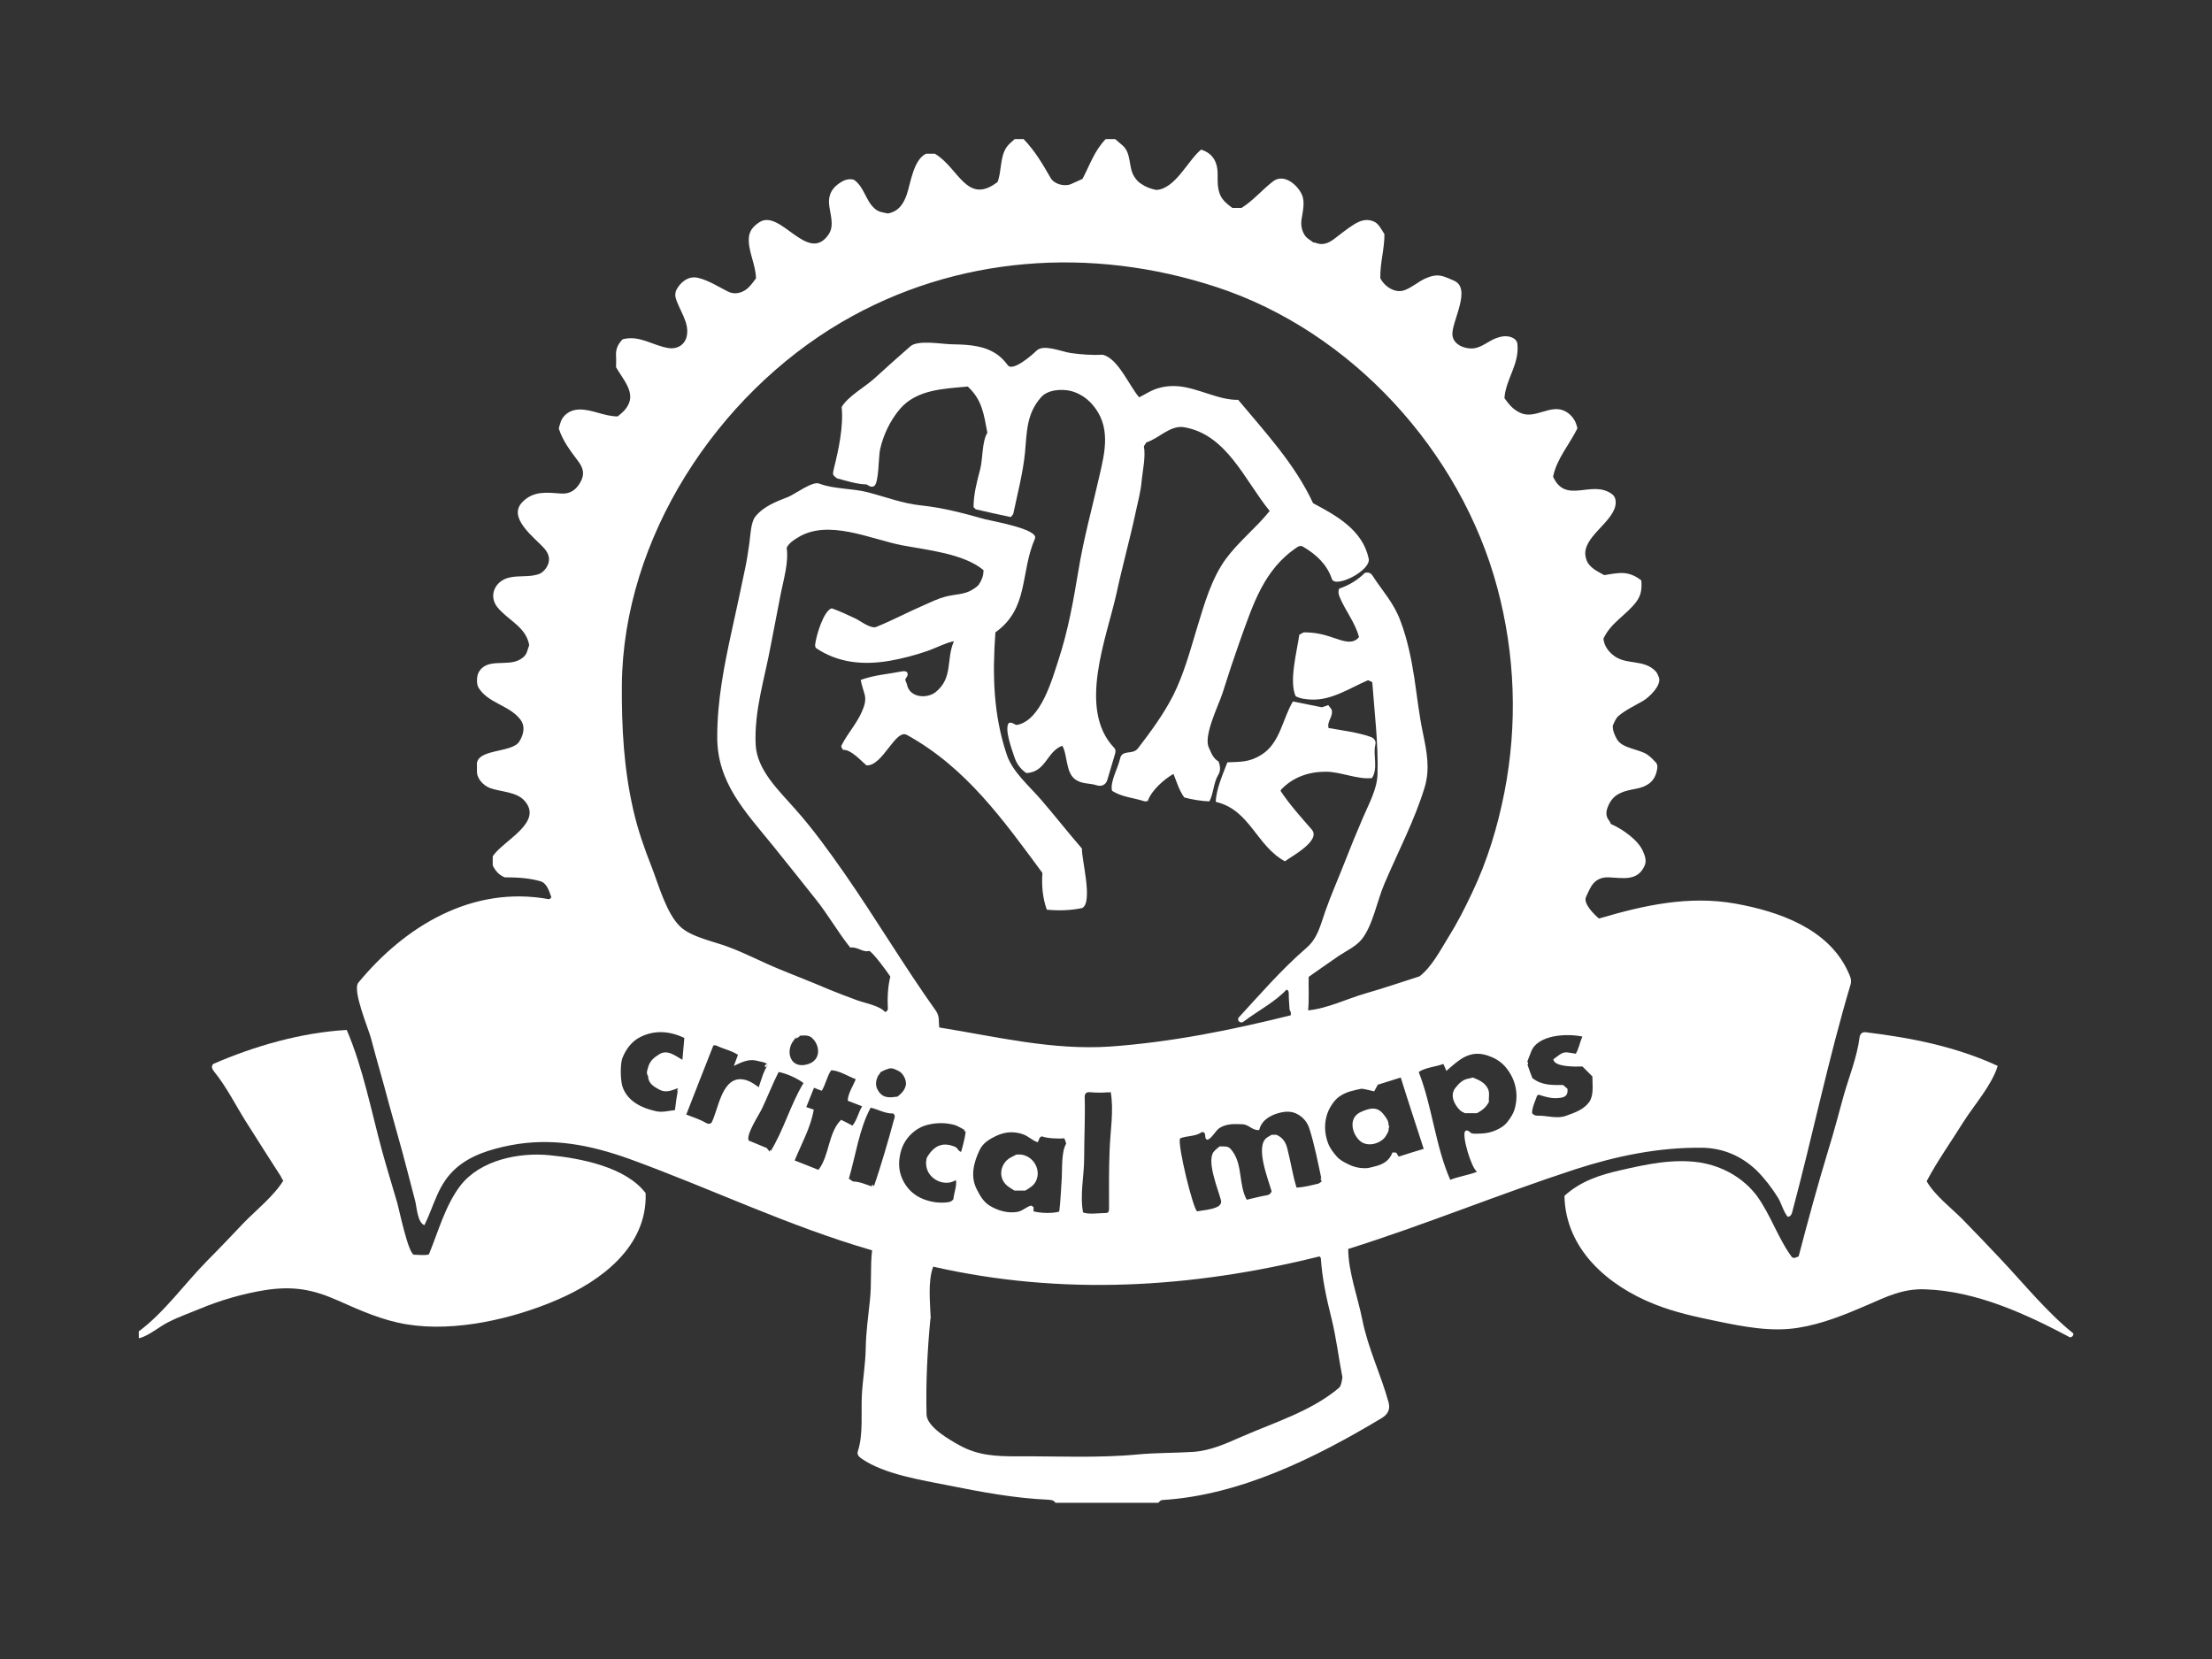 <?xml version="1.0" encoding="utf-8"?>
<!-- Generator: Adobe Illustrator 19.2.0, SVG Export Plug-In . SVG Version: 6.00 Build 0)  -->
<!DOCTYPE svg PUBLIC "-//W3C//DTD SVG 1.1//EN" "http://www.w3.org/Graphics/SVG/1.1/DTD/svg11.dtd">
<svg version="1.1" id="Ebene_1" xmlns="http://www.w3.org/2000/svg" xmlns:xlink="http://www.w3.org/1999/xlink" x="0px" y="0px"
	 viewBox="0 0 800 600" enable-background="new 0 0 800 600" xml:space="preserve">
<rect x="0" y="0" width="800" height="600" fill="#333333" stroke="none"/>
<g>
	<path fill="#FFFFFF" d="M198.5,325.2c0.4-0.1,0.7-0.3,0.9-0.7c-0.8-2.1-1.5-5.1-4-5.8c-4.1-1.2-8.7-1.4-12.9-1.4
		c-2.1-0.9-3.3-2.3-4.3-4.3c0-1,0-2.1,0-3.3c3.7-5.7,18.5-12.2,11.5-20.1c-2.9-3.3-8.7-3.2-12.5-4.6c-2.4-0.9-4.9-3.5-4.7-6.3
		c0-0.6,0-1.2,0-1.7c-0.8-6.4,12.6-4.5,15.3-8.8c1.6-2.5,2.3-5.6,0.3-8.1c-4-5.1-11.7-5.8-15.1-11.5c-0.7-1.3-0.6-3.9,0-5.2
		c2.9-5.8,10.4-2.1,15.1-4.9c1.2-0.7,2.2-1.6,2.6-3.1c0.2-0.7,0.5-1.4,0.7-2.1c-1.2-6.7-7.8-9-11.6-13.8c-3.2-4.2-0.7-9.4,4.3-10.6
		c3.7-0.9,7.6,0,11.1-1.4c0.9-0.4,1.8-1.3,2.4-2.2c1.6-2.5,1.1-4.8-0.7-6.9c-3.4-3.9-13.9-11.3-7.7-17.1c4-3.8,8.5-3.2,13.8-2.8
		c3.3,0.2,5.4-1.4,6.9-4.1c1.7-3,1-5.2-0.8-7.6c-2.9-3.9-5.5-7.2-7-11.8c0.1-0.6,0.3-1.2,0.5-1.8c0.8-3.1,3.5-5,6.8-5.1
		c4.8-0.1,9.1,2.5,14,2.5c0.9-0.8,1.9-1.5,2.7-2.5c1.2-1.5,2-3.2,1.8-5.1c-0.2-3.5-3.5-7.3-5.1-10.2c0-1.2,0.1-2.6,0-4
		c-0.2-2.6,0.8-4.5,2.4-6.1c6.2-1.6,10.8,2.3,16.7,3.2c2.6,0.4,5.5-0.8,6.4-4c1.3-5.2-2.7-9.6-4-14.4c-0.2-0.9,0-2.1,0.4-2.8
		c1.4-2.6,4.3-5.1,7.8-4.2c3.8,0.9,7.3,3.2,10.7,4.9c2.2,1.2,4.8,0.7,6.8-0.8c1.4-1.1,2.3-2.5,3.4-3.9c0-5.1-3.2-10.4-2.5-15.3
		c0.4-2.4,1.9-3.8,3.7-5c7.6-5.1,17.5,15.2,25,4.5c2.5-3.5,0.3-8.1,0.2-11.8c0-3.2,1.4-5.3,4-7c1.5-1,3.1-1.6,5-1.1
		c3.8,2.6,4.2,7.5,7.5,10.4c1.4,1.3,2.9,1.4,4.8,1.8c3.9-0.7,5.7-3.5,6.9-7c1.4-4.3,2.4-12.4,6.9-14.6c0.9,0,2.1,0,3.2,0
		c8.6,5,11.5,18.8,22.7,10.2c1.5-4,0.8-8.9,3.2-12.5c0.7-1.1,2-2.1,3-3c0.8,0,1.9,0,3.2,0c4.2,4.4,6.8,8.9,9.8,14.1
		c1.2,2.1,4.8,3.2,7.3,2.2c1.4-0.6,2.8-1.3,4.2-1.9c2.7-5.1,4.3-10.2,8.4-14.4c1.2,0,2.1,0,3.4,0c0.8,0.7,1.8,1.5,2.8,2.4
		c3.2,2.9,1.9,7.9,4.2,11.3c0.6,0.9,1.3,1.8,2.3,2.4c1.7,1.2,3.5,1.9,5.6,2.3c6.9-0.4,11.4-10.7,16.2-14.6c2.1,0.7,3.6,1.7,4.7,3.5
		c1.9,3.3,1,6.2,1.4,9.8c0.5,4,2.1,5.5,5.2,7.8c1,0,2.1,0,3.3,0c4.2-2.6,7.5-6.6,11.4-9.6s8.8,1.2,10.4,4.7c1.3,2.7,0.3,6.4-0.1,9.2
		c-0.3,2.2,0.2,4.2,1.4,5.9c0.7,0.9,1.9,1.5,2.9,2.3c0.2,0,0.7,0,1,0.2c2.5,0.9,4.5,0,6.4-1.4c2.4-1.8,4.8-3.8,7.4-5.4
		c2-1.2,4.2-2.1,6.8-1.1c2,0.7,3,3,4.1,4.7c0,5.5-1.6,10.4-1.5,15.9c1.5,3,5.4,5.7,8.9,4.3c2.6-1,4.7-2.9,7.2-4.1
		c2-0.9,4.2-1.6,6.5-0.9c1.4,0.4,2.6,1,3.8,1.5c7.1,2.7-0.9,15.3-0.3,19.9c0.4,3.4,4.5,5,7.6,4.7c2.9-0.3,5.5-2.7,8.2-3.7
		c1.7-0.6,3.4-1,5.3-0.4c1.4,0.5,2.3,1.3,2.4,2.6c0.7,7.4-4.2,12.5-4.7,19.5c1.7,2.3,2.9,3.9,5.5,5.2c5.5,2.8,11.2-3.4,16.6-0.4
		c1.6,0.9,2.8,2.2,3.6,3.9c0.3,0.7,0.5,1.4,0.7,2.2c-2.9,5.9-7.5,11-8.8,17.5c4.6,10.2,14,0.9,21.3,6.3c1.4,1,1.5,2.8,1.2,4.3
		c-1.4,6.2-11.8,11.4-10.8,18c0.2,1.3,0.6,2.4,1.5,3.4c1.4,1.6,3.3,2.5,5.3,3.6c1.5-0.2,3.3-0.6,4.9-0.7c2.2-0.2,5.1-0.1,8.5,2.6
		c0.2,2.7,0.1,5.1-1.7,7.6c-3.7,5-9.3,7.6-12,13.5c0.3,2.6,1.7,4.5,3.6,6c4.6,3.7,11.1,1.2,15.4,5.9c0.5,0.6,0.8,1.4,1.1,2.2
		c0.9,2.9-3.7,7.2-5.8,8.4c-2.9,1.7-6.2,3.2-8.8,5.4c-1,0.8-1.6,2.4-2.1,3.5c-0.1,1.8,0.6,3.3,1.4,4.8c1.9,3.6,8.1,3.6,11.2,5.8
		c1.1,0.8,2.1,1.8,3,2.8c0.8,1,0.5,2.2,0.2,3.4c-0.9,3.7-3.7,5.3-7.1,6c-2,0.4-4,0.7-5.9,1.6c-2.3,1-3.7,2.7-4.6,5
		c-0.7,1.7-0.8,3.4,0.4,4.9c0.3,0.4,0.5,0.8,0.7,1.3c4.1,1.8,10,5.8,11.7,10.1c0.7,1.6,1.3,3.4,0.4,5.2c-2.6,5.5-7.8,4.2-12.9,4
		c-2.7-0.1-4.8,0.9-6.2,3.1c-0.8,1.3-1.4,2.7-2,4c-1.1,2.4,3.1,6.5,4.7,7.8c16.2-4.8,32.5-8.4,49.3-5.4c15.6,2.8,33.7,9,40.8,24.7
		c0.6,1.3,1.4,2.8,0.9,4.5c-8.1,27.1-13.8,55-21.1,82.3c-0.2,0.8-0.5,1.6-1.6,1.8c-1.5-1.6-2.3-4.9-3.6-7c-2.2-3.5-4.7-6.8-7.6-9.7
		c-5.5-5.3-12.2-8.2-19.8-8.3c-15.7-0.2-31.1,3-45.9,7.8c-27.6,9-54.4,20.1-82.1,28.8c0,8.2,3.5,17.5,5.1,25.6
		c2.1,10.5,6.7,19.7,9.5,29.9c0.7,2.6-0.3,4.4-2.7,5.8c-23.7,14.2-51,27.8-79.1,29.5c-0.6,0-1,0.5-1.5,1c-12.4,0-24.7,0-37.2,0
		c-0.5-0.9-1.4-1-2.4-1.1c-12.2-0.5-24.4-2.8-36.4-5.2c-9.5-1.9-23.1-4-31.2-9.6c-1.6-1.1-1.8-1.8-1.3-3.2c1.8-6,1-13.6,1.3-19.8
		c0.3-5.6,1.3-11.2,1.4-16.9c0.1-5.9,0.9-11.6,1.5-17.3c0.7-6.1,0.1-12.2,0.8-18.2c-30.1-8.7-58.2-22.3-87.6-33
		c-14.2-5.1-28.1-7.9-43.2-5c-7.1,1.4-14.5,3.6-19.9,8.5c-6.4,5.8-7.6,13.1-11.2,20.4c-2.5-0.9-2.8-6.6-3.3-8.6c-1-3.8-2-7.6-3-11.5
		c-2.1-8.2-4.5-16.3-6.7-24.4c-2-7.7-4.3-15.3-6.3-23c-0.8-3.2-6.9-17.5-4.6-20.2C146.3,335.1,170.7,320.1,198.5,325.2
		C198.4,325.3,197.2,325,198.5,325.2z M493.6,207.2c1.2-0.3,2.1-0.1,2.8,1c3.6,5.6,7.7,9.8,10.1,16.4c2.5,6.6,3.9,13.5,5,20.5
		c1,6.6,1.7,13.3,3.1,19.9c1.4,6.9,2.7,13,0.6,19.9c-3.6,11.8-9.7,23.4-14.5,34.7c-2.6,6-4.2,15.1-8.2,20.1c-2.1,2.6-5.6,4.2-8.3,6
		c-3.7,2.5-7.3,5.1-10.9,7.6c-0.1,4,0.2,8-0.2,12.1c6.8-0.6,14.1-4.2,20.7-6.1s13.1-4.1,19.6-6.2c4.4-3.4,7.5-9.4,10.4-14.1
		c3.2-5.1,5.9-10.4,8.5-15.9c5.6-11.7,9.3-23.9,11.8-36.6c4.8-24.6,3.9-49.8-2.6-74c-13.2-49.3-52.7-92.7-101.6-108.7
		c-45.1-14.8-94.1-11.5-135.5,12.7c-45.2,26.5-79,78.1-79.5,131.2c-0.1,15.4,0.7,30.4,4.2,45.5c1.6,7,4,13.8,6.6,20.4
		c2.5,6.4,5.3,16.8,10.4,21.6c4.1,3.8,12.2,5.3,17.4,7.3c6.2,2.3,12,5.4,18.1,7.9c6,2.5,12.1,4.8,18.1,7.4c3.4,1.4,6.9,2.7,10.4,4
		c2.8,1,8,1.9,10,4.2c0.9-0.3,1.1-0.9,1-1.5c-0.2-3.6,0-7.8,0.9-11.3c-1.1-1.7-5.9-8.3-7.6-9.3c-2.4,0.7-4.2-1.6-6.9-1.2
		c-4.5-5.6-8-11.9-12.5-17.5c-5.2-6.5-10.3-13-15.5-19.4c-10-12.3-20.2-22.8-20.1-39.4c0-13.1,2.5-25.7,5.3-38.5
		c1.6-7.3,3.2-14.6,4.7-21.9c0.7-3.1,1.1-6.2,1.6-9.4c0.4-2.8,0.5-7.7,2.2-9.8c3.1-3.8,7.6-5.4,11.9-7.1c2.6-1.1,8.8-5.8,11.2-4.8
		c5.1,2,12,1.7,17.4,3.1c6.6,1.7,12.7,4.1,19.5,4.8c7.8,0.8,15.6,2.9,23.1,5c2.8,0.7,19.5,3.6,18,7c-5.4,12.4-2.1,25.2-14.3,33.9
		c-1.1,15.2-0.8,29.6,4.1,44.2c2.1,6.3,8,11.2,12.4,16.3c5,5.8,9.7,11.8,14.8,17.7c-0.2,3.7,4.1,19.4,0.1,21.5
		c-4.3,0.9-8.5,1-12.8,0.6c-1.6-4.4-1.9-9-1.6-13.3c-14.2-19.2-27.6-38.1-49-49.9c-4.2-2.3-8.7,11.3-14.6,11c-2-1.6-5.6-5.8-8.5-5.6
		c-0.7-1.1-0.8-1.2-0.4-1.9c2.1-4.1,5.4-7.7,7.2-11.9c0.9-2,1.6-4.1,1-6.3c-0.5-1.8-1.1-3.4-1.4-5.2c4.9-1.8,9.9-2.1,15-3.1
		c0.7-0.1,1.4-0.1,1.8,0.4c0.6,1.3-0.6,1.8-0.7,2.7c0.2,0.7,0.6,1.3,0.7,2c1.1,4.4,7.1,4.9,10.3,2.4c6.4-5.2,3.7-11.8,6.6-18.4
		c-3.4,0.7-6.5,2.5-9.8,3.6c-4.3,1.5-9,2.7-13.5,3.5c-9.5,1.6-18.6,0.8-26.7-4.7c0-0.3-0.3-0.7-0.2-1.1c0.3-3,3-12.3,6-13.2
		c2.9,1,5.8,2.4,8.6,3.7c1.7,0.8,5.6,3.9,7.6,3c5.9-2.4,11.5-5.4,17.3-7.9c2.5-1.1,4.9-2.3,7.6-3c3.2-0.9,6.9-0.7,9.7-2.5
		c1-0.6,2.1-1.3,2.6-2.2c0.9-1.4,1.5-2.9,1.5-4.9c-7.1-6-20.6-7.3-29.5-9c-11.4-2.2-26.8-9.7-37.8-2.7c-1.5,0.9-3,1.9-3.9,3.6
		c0.8,5.1-1.1,11.5-2.1,16.5c-1.2,6.2-2.4,12.4-3.6,18.6c-2.2,12.1-6.1,23.8-5.5,36.2c0.5,9.2,8.5,16.6,14.2,23.1
		c6.5,7.3,12.2,15.2,17.8,23.2c11.4,16.4,21.6,33.6,33.2,49.9c1.4,2.1,0.9,3.7,1.2,6c20.6,3.3,40.7,8.3,61.8,6.9
		c22.2-1.6,43.6-5.9,65.3-11.3c0.2-0.7,0-1.4-0.4-2c-0.1-1.8-0.3-3.7-0.3-5.5c0-0.7,0.1-1.4-0.8-1.8c-4.2,4.5-10.4,7.7-15.3,11.4
		c-0.5,0.4-1,0.7-1.6,0.3c-0.7-0.3-0.7-0.9-0.5-1.5c8-8.7,15.5-17.4,24.5-25.2c4.2-3.6,5.1-8.2,6.9-13.3c2.1-6,4.7-11.8,7-17.7
		c2.1-5.4,4.3-10.8,6.6-16.1c2.1-5,5.2-10.4,5.3-15.9c0.3-11.1-1.1-22.2-1.9-33.2c-0.7-0.3-1.1-0.5-1.5-0.7
		c-6.6,2.8-13.2,7.4-20.7,7c-1.9-0.1-3.8-0.3-5.5-1.2c-2.5-5.5,0.5-16.3,1.3-22.2c0.6-0.3,1.2-0.8,1.7-0.9c4.1,0,7,0.7,10.8,2
		c2.8,0.9,6.8,2.7,9.1-0.3c-1.4-5.3-5-9.6-7-14.5c-0.4-1-0.6-1.9-0.2-3C488.1,211.6,491.1,209.7,493.6,207.2
		C494.8,206.9,491.1,209.7,493.6,207.2z M336.6,476.8l-0.1,0.1c-1.1,11.3-1.7,23.4-1.4,34.7c0.1,4.5,8.6,9.3,11.9,11.1
		c6.6,3.7,13.2,4,20.5,4c14.6-0.1,29.7,0.7,44.2-0.7c6.5-0.6,13.2-0.5,19.8-0.9c6.6-0.5,11.8-3,17.8-5.6c11.7-5.1,25.1-9.2,35-17.6
		c0.8-0.7,1.1-3.1,1.2-3.8c-1.4-7.1-2.2-14.3-4-21.5s-3.3-14.1-3.8-21.5c0-0.3-0.4-0.6-0.5-0.7c-46.2,11.5-93.1,14.3-139.7,3.7
		C335.5,463.4,336.4,471.2,336.6,476.8C336.6,476.8,336.5,474.8,336.6,476.8z M478.1,427.2c-1.4-6.4-2.6-13-4.6-19.2
		c-0.7-2.1-2.1-3.8-4-4.9c-2.6-1.6-5.5-1.1-8.2-0.2c-2.7,1-5.2,2.7-5.9,5.8c-2.6,0.2-3.6-2-6.1-2.1c-2.8-0.1-5.7-0.3-8.3,1.4
		c-1.4,0.9-2.9,4-4.4,4.2c-1.4-0.5,0.1-2.7-1.9-2.8c-2.3,1.7-5.4,1.3-7.9,2.3c-1.1,2.1,4.8,26,6.2,26.4c2.1-0.5,9.3-0.7,8.6-3.9
		c-0.9-3.7-5.4-14.3-2.6-17.7c0.7-0.8,1.5-1.4,2.1-1.9c3,0,3.4,0,4.8,2c3.5,4.9,2.1,12.1,5,17.3c2.6-0.6,4.8-1.2,7.2-1.6
		c0.8-0.1,1.4-0.5,1.8-1.4c-1.1-4.1-6.3-16.7-1.5-19.6c0.5-0.3,1-0.6,1.5-0.9c0.6,0,1.2,0,1.7,0c2.4,1,3.5,2.9,4,5.1
		c1.2,4.6,1.9,9.4,3.3,14c2.7-0.1,5.2-0.8,7.8-1.4C477.2,428,477.6,427.5,478.1,427.2C477.4,424.2,477.6,427.5,478.1,427.2z
		 M532.3,410c3.2,0,5.6,0.1,8.6-1.2c1.7-0.7,3.3-1.7,4.4-3.2c1-1.3,1.9-2.7,2.4-4.2c1.7-5.5,0.5-11.2-3.3-15.6
		c-1.8-2.1-4.1-3.3-6.5-4.1c-6.6-2.1-10.4,1.8-14.8,5.6c-0.4-1-0.7-1.7-1.1-2.5c-2.7,1-6.6,1.3-8.9,2.9c4.9,12.5,6,26.7,11.4,39
		c3-1.2,6.2-1.6,9.7-2.9c-2.1-1.4-5.6-13.2-4.3-14.7C530.6,408.3,531.8,409.6,532.3,410C533.5,410,532,409.7,532.3,410z
		 M492.6,393.7c-3.1,0.7-5.4,1-8.1,2.8c-1.2,0.8-2.2,2-3,3.3c-2.6,4-2.9,9.1-1.2,13.6c0.7,1.9,1.9,3.4,3.1,4.8
		c1,1.2,2.6,2.1,4.1,2.8c1.9,1,4,1.5,6.2,1.5c1.3,0,2.5-0.4,3.7-0.7c2.8-0.7,5.1-2,6.2-5c0.5,0,1,0,1.4,0.1c0.3,0.6,0.6,1,0.9,1.4
		c3-1,6-1.9,9-2.8c-2.8-8.7-5.6-17.1-8.3-25.8c-2.8,0.9-5.5,1.7-8.3,2.6c-0.4,0.7-0.8,1.5-1.3,2.4
		C495.6,394.4,494.1,394,492.6,393.7C491.9,393.8,494.1,394,492.6,393.7z M383.1,438.2c0.5-4.1,0.6-8,0.9-12.1
		c0.2-3.5-0.2-9.4,1.6-12.5c-0.2-0.7-0.4-1.4-0.7-1.9c-1.8,0.2-6.4,0-8-0.7c-1.2,0.1-1,1.3-1.6,2.1c-2-0.6-3.3-2.2-5.4-2.9
		c-3.2-1.1-6.4-0.9-9.6,0.6c-2.5,1.2-4.8,2.6-6,5.1c-2.2,4.6-3.5,9.7-0.9,14.5c1.1,2.1,2.2,4.1,4.3,5.5c3,1.9,6.7,3,10.2,2.4
		c1.9-0.3,3.2-1.8,5-2.3c0.3,0.2,0.6,0.4,0.9,0.5c0,0.6,0,1.1,0,1.6C376.5,438.8,380.6,438.9,383.1,438.2
		C383.3,437,382.9,438.3,383.1,438.2z M552.2,384.4c0.7,2,1.4,4,2,5.5c3.6,2.8,7.4,2.5,11.1,2.5c0.6,0.5,1.1,0.9,1.6,1.4
		c0.2,1.9-0.5,2.9-2.3,3.2c-3.2,0.5-5.2-0.2-8.2-1.1c-0.2,0.2-0.4,0.3-0.5,0.4c-0.7,2-1.8,4.2-1.8,6.2c0.4,0.8,1.3,1,2,1
		c3.4-0.1,7.1,1.3,10.4,0c3-1.1,6.2-2.1,8.3-5c1.7-2.5,1.1-6.3,1.1-9.2c-1.1-1.1-2.3-2.3-3.6-3.6c-2,0.1-10.3,0.3-10.5-2.6
		c1.5-1,3-2.7,4.9-2.5c1,0.1,2,0.3,3.2,0.5c1.1-1.8,1.4-4,2.4-6.2c-5.4-1.2-16.3-0.8-18.6,5.6C553.2,381.8,552.7,383,552.2,384.4
		C552.9,386.3,552.7,383,552.2,384.4z M401.7,394.9c-2.6,0.4-5.2,0.3-7.7,0.1c-1.2-0.1-1.8,0.7-1.7,1.9c0.2,7.3-0.2,14.6-0.2,22
		c0,6.3-1.6,13.2-0.4,19.6c2.2,0.8,5.8,0.2,8.2,0.2c0.9,0,1.2-0.5,1.2-1.5c0-6.9-0.1-14,0.2-21C401.5,409.3,402.9,401.7,401.7,394.9
		C399,395.3,401.7,395.2,401.7,394.9z M297.2,394.5c-1-0.4-1.9-0.7-2.8-1.1c-1,2.4-1.8,4.6-2.8,7c0.8,0.3,1.7,0.6,2.7,0.9
		c-1,6.3-4.5,12.5-6.9,18.4c2.9,1.1,5.6,2.2,8.6,3.4c4-5.1,3.5-13.5,8.2-18.1c1.5,0.7,2.8,1.4,4.1,2.1c1.7-2.1,2.1-4.7,3.5-7
		c-1.8-0.7-3.4-1.3-5.2-2c0-2.5,2-5.5,2.9-7.8c-2.3-0.8-6.3-3.3-8.9-3.2C299.1,389.2,298.7,392,297.2,394.5
		C296.2,394.1,298.7,392,297.2,394.5z M349.3,408.9c-1.4-0.7-2.8-1.7-4.3-2.1c-3.1-0.8-6.3-0.8-9.5,0c-2.5,0.6-4.7,2-6.4,3.8
		c-1.9,2-3.1,4.4-3.6,7.2c-0.6,2.9-0.4,5.8,0.8,8.5c1.5,3.4,4.1,6,7.7,7.4c2.9,1.1,5.8,1.5,8.9,1.1c0.9-0.1,1.6-0.6,1.9-1.1
		c0.1-1.7,1.4-5.3,0.9-6.9c-4.7,3-12.3-1.3-10.5-8.1c2.7-4.7,6.1-5.8,10.5-3.8c0.7,0.5,0.9,1.4,1.9,1.7
		C348.3,414.1,349,411.6,349.3,408.9C347.9,408.2,349.2,409.9,349.3,408.9z M245.3,393.5c-2.5,0.9-4.5,1.9-7,0.5
		c-1.8-1-3.9-2.2-3.9-4.8c-0.8-1.1-0.3-2.1,0-3.2c0.6-2.3,2.2-3.6,4-4.7c3-1.9,5.9,0.6,8.4,2c0.2-2.7,0.5-5.2,0.7-7.9
		c-5.1-2.5-10.8-3-16-0.3c-3,1.5-5,4.2-6.3,7.3c-1,2.3-0.8,8.3-0.1,10.5c0.9,2.8,2.8,4.9,5.3,6.4c2.1,1.3,4.4,2,6.9,2.6
		c2.4,0.5,4.4-0.2,6.8-0.4C244.4,398.8,244.8,396.2,245.3,393.5C244.8,393.7,244.8,396.2,245.3,393.5z M277.8,385
		c-1.3-1-2.9-1-4.2-1.4c-2.9-0.7-5.5,0.6-8.2,1.9c0.5-1.4,1-2.6,1.5-4c-2.4-1.6-5.3-2.1-7.9-3.4c-0.3-0.1-0.7,0-1,0
		c-3.3,8.4-6.6,16.7-9.8,25c2.3,0.9,4.9,1.7,7.1,3c0.7,0.4,1.3,0.5,2,0c2.4-4.4,3.5-15.6,10.3-15.8c2.7,0,4.7,1.4,6.8,2.9
		C275.4,390.4,276,387.6,277.8,385C276.5,384,276,387.6,277.8,385z M278.5,416.7c4.9-7.8,7.3-17.1,12.1-25c-2.2-1.7-6.2-3.5-9-4
		c-2.2,4.3-3.9,8.8-6,13.2c-0.8,1.8-6,9.6-4.8,11.6c2,0.8,4.1,1.7,6.5,2.7C277.5,415.4,277.9,415.9,278.5,416.7
		C279.2,415.6,277.9,415.9,278.5,416.7z M316,429.3c2.7-8,5.1-16.2,7.3-24.3c0.2-0.7,0.7-1.6-0.3-2.3c-2.8,0.1-5.2-1.4-8.1-2.1
		c-4.1,7.4-5.5,17.6-7.9,25.7c0.6,0.4,1,0.7,1.5,1C311,427.3,313.6,428.6,316,429.3C316.4,428,314.1,428.7,316,429.3z M288.9,374.6
		c-5.6,3.5-4,12.7,3.5,10.2c4.5-1.5,4.3-6.6,1.3-9.4C292.4,374.2,290.7,374.5,288.9,374.6C284.5,377.3,290.7,374.5,288.9,374.6z
		 M318.2,387.9c-1.4,2.4-2.1,4.6-0.3,7c1.8,2.5,4.3,2,6.7,1.7c1.4-1.1,2.6-2.3,3-4.1c0.4-1.7-1-4.5-2.7-5.2
		c-1.2-0.6-2.4-1.3-3.8-0.7C320,386.9,319,387.5,318.2,387.9C316.7,390.3,319,387.5,318.2,387.9z"/>
	<path fill="#FFFFFF" d="M102.5,426.9c-4.5-7-9-14-13.4-21c-3.8-6-7.2-12.9-11.7-18.4c-0.7-0.9-1.1-1.8-0.3-2.7
		c14.9-6.5,32-11.4,48.3-12.3c5.9,13.7,8.9,29.5,12.8,43.8c1.7,6.2,3.6,12.3,5.4,18.5c0.7,2.3,4.1,19,6.2,19c1.8,0,3.6,0.3,5.3-0.1
		c3.4-8.2,5.9-17.7,11.4-24.9c7.2-9.3,21.2-12.1,32.3-11s27.5,4.2,34.7,13.7c0.7,19.3-16.1,31.8-32,38.6c-16,6.9-36.9,11.7-54.2,8.9
		c-8.9-1.4-17.1-5.1-25.2-8.7c-9-4-16-5.2-25.7-3.8c-8.3,1.3-16.7,3.7-24.5,7c-3.6,1.5-7.4,2.8-10.9,4.6c-3.3,1.6-7.4,5.2-10.8,5.9
		c0-0.9,0-1.8,0-2.5c9.3-6.9,16.6-17.3,24.7-25.5c4.6-4.6,9-9.3,13.4-13.9C92.6,437.7,99.3,432.3,102.5,426.9
		C100.6,424,102.3,427.2,102.5,426.9z"/>
	<path fill="#FFFFFF" d="M648.4,455.1c0.8-0.2,1.4-0.4,2.1-0.7c3.4-13,6.9-25.9,10.8-38.7c2-6.4,3.7-13,5.5-19.5
		c1.9-6.7,4.8-13.8,5.7-20.8c0.1-1.1,0.7-2.2,2.1-2.1c16.5,2,32.8,5.2,47.9,12.2c-2.1,6.9-8.4,14-12.3,20.1
		c-4.4,7.1-9.5,14.2-13.4,21.6c2.8,5,8.8,9.6,12.8,13.6c4.7,4.8,9.3,9.6,13.9,14.5c8.5,9,16.8,19.3,26.4,27c-0.2,1-0.2,1-1.2,1.4
		c-16-8.5-34-16.8-52.5-17.4c-7.9-0.3-13.8,2.6-20.9,5.7c-8.1,3.5-16.2,6.8-24.9,8.2c-9.8,1.6-19.9-0.4-29.6-2.4
		c-7.7-1.6-15.1-3.2-22.4-6.1c-16.9-6.7-32.2-19.9-32.6-39.2c5.8-5.3,12.8-7.6,20.4-9.3c9.2-2.1,18.8-4.2,28.4-2.8
		c8.3,1.3,15.8,5.5,20.8,12.1C640.6,439.7,643.2,448.3,648.4,455.1C649.2,454.9,647.8,454.4,648.4,455.1z"/>
	<path fill="#FFFFFF" d="M398.8,128.3c5.6,1.3,9.6,11.3,13.2,15.4c1.4-0.7,2.7-1.5,4.1-2.2c3.2-1.6,6.7-2.1,10.1-1.8
		c7.1,0.6,14.7,5.1,21.6,4.9c10,12,20.5,23.2,27.1,37.4c8.5,4.5,17.9,9.7,20.1,20c1,4.3-12.1,10.9-13.3,7.4
		c-1.8-5.3-5.6-8.8-10.3-11.6c-0.7-0.5-1.5-0.4-2.1,0c-12.2,8-16.1,20.8-20.8,33.8c-2.2,6.2-4.3,12.5-6.3,18.9
		c-1.3,4.2-7.1,15.6-5,19.9c0.5,1,0.8,2,1.4,2.9c0.6,1,1.3,1.6,2.1,2.1c0.7,1.8,0.8,3.5-0.2,5c-1.6,2.7-1.6,6.6-3.1,9.4
		c-2.6,0-6.7-0.7-9.1-1.4c-1.9-2.6-2.7-5.6-3.9-8.5c-3.4,1.9-8,6-9.3,9.8c-0.4,0-0.8,0.2-1.2,0.1c-3.9-1.3-8.2-1.5-11.7-3.8
		c-0.9-2.9,2.2-8.5,2.8-11.3c0.7-4,4.6-1.4,6.6-4.1c4.6-6,9.3-12.4,12.7-19.1c4-8,6.2-16.5,8.8-25c2.5-8.2,5.1-17.3,10.2-24.3
		c4.7-6.4,11-11.3,15.9-17.4c-9-11-15.5-27.7-31-30.3c-5-0.8-9.1,4.1-13.6,5.5c-0.3,0.4-0.6,1-0.9,1.4c0.7,3.7-0.4,8.5-0.8,12.4
		c-0.3,3.9-1.4,7.8-2.2,11.6c-2.1,9.8-4.8,19.4-6.9,29.2c-3.5,15.9-14.2,41.8-0.9,55.8c0.7,0.7,0.6,1.6,0.3,2.5
		c-0.9,3-1.8,6.1-2.7,9.1c-0.5,1.8-2.1,2.6-3.9,2c-2.4-0.8-5.1-0.4-7.4-1.9c-3.9-2.4-3-8.9-5-12.4c-5.7,2.1-5.8,9.5-13,9.9
		c-2.2-1.5-3.6-3.5-4.4-6s-3.6-9.8-2-12.1c1.2-0.5,1.9,0.5,2.9,0.7c8.8-1.5,12.9-16.8,15.2-23.8c3.4-10.4,5.3-21.1,7.1-31.9
		c1.9-11.7,5-22.8,7.6-34.3c2.1-9,4.3-18.2-2.7-26.1c-2.1-2.3-4.6-3.9-7.6-4.7c-3.4-0.8-8.4-0.5-10.8,2.3c-5.3,6-5.1,12.5-5.8,20
		c-0.7,7.2-2.7,14.8-4.2,22c-0.1,0.5-0.7,0.9-0.9,1.3c-4.4-0.9-8.4-1.8-12.7-2.8c-0.1-0.1-0.5-0.5-0.8-0.8c0-4.6,1.2-9.2,2.4-13.7
		c1-3.9,0.6-10,2.6-13.2c-1.3-6.6-1.8-11.8-7.1-16.7c-8.6,0.8-18.5,1-24.6,8.2c-3.5,4.2-5.9,9.2-7.1,14.5
		c-0.6,2.5-0.4,12.4-2.2,13.3c-1,0.6-1.8-0.1-2.7-0.6c-3.7-0.1-7.2-1.3-10.7-2.2c-1.7-1.3-1.6-1.3-1.1-3.6
		c1.7-6.8,3.5-15.2,2.8-22.2c2.3-3.9,8.5-7.3,11.8-10.3c4.3-3.9,8.7-7.9,13.1-11.7c2.7-2.3,11.2-0.8,14.5-0.7
		c5,0.1,10.6,0.2,15.2,2.7c2.3,1.2,4,2.9,5.5,4.9c1.8,2.4,8.9-3.8,10.4-5.3c2.6-2.5,9.3,0.5,12.5,0.9
		C391.1,128.2,394.9,128.5,398.8,128.3C400.9,128.8,397.8,128.3,398.8,128.3z"/>
	<path fill="#FFFFFF" d="M443.9,275.7c4.8-0.2,7.8,0,12.1-2.6c7-4.2,7.8-13.1,11.6-19.4c3.6,0.7,7.1,1.4,10.5,2.1
		c0.7-0.2,1.4-0.5,2.3-0.8c0.4,0.5,0.7,1,1.2,1.6c0.7,2.6-1.8,4.3-1.1,6.7c5,0.9,10.3,1.5,15.2,3.2c1.2,0.4,2.1,1.5,1.7,2.9
		c-0.9,3.7,1.1,8.4-1.2,12c-5.2,0.6-11.3-2.3-16.7-2.3c-6.1,0-11.8,1.9-16.1,6.4c-0.1,0.1-0.1,0.3-0.3,0.5c3.4,5.1,7.3,9.4,11.3,14
		c3.5,4-7.3,9.7-9.7,11.5c-10.4-5.7-12.6-18.6-25-21.5C439.8,285.5,442.3,279.9,443.9,275.7C444.7,275.7,443.3,277.3,443.9,275.7z"
		/>
	<path fill="#FFFFFF" d="M532.7,389.7c2.2,0.9,4.3,1.8,5.4,4c0.8,1.6,0.2,3.3,0.4,4.8c-1,1.9-2.4,3.1-4.4,4.1c-1.3,0-2.9,0-4.3,0
		c-0.7-0.4-1.3-0.6-1.7-1c-2.1-2-3.9-5.5-1.7-8.2c1.2-1.5,2.5-2.9,4.6-3.3C531.5,390,532.1,389.9,532.7,389.7
		C535,390.7,532.1,389.9,532.7,389.7z"/>
	<path fill="#FFFFFF" d="M502.1,407.5c0.5,1.4-0.4,2.5-1,3.5c-1.5,2.4-6.7,4.4-9.7,1.2c-2.7-2.9-3.6-8.2,0.9-10.1
		c3.2-1.4,5.9-2.1,8.3,1.2C501.5,404.5,502.5,405.8,502.1,407.5C502.6,409,502.5,405.8,502.1,407.5z"/>
	<path fill="#FFFFFF" d="M366.9,430.6c-0.9-0.6-2-1.2-2.8-1.9c-3.5-3.2-2-8.2,1.3-10c0.7-0.4,1.3-0.7,2.1-1.1
		c5.3-0.8,9.4,4.8,7.2,9.5c-0.8,1.7-2.4,2.6-3.9,3.5C369.4,430.6,368.2,430.6,366.9,430.6C365.9,429.9,368.2,430.6,366.9,430.6z"/>
</g>
</svg>
